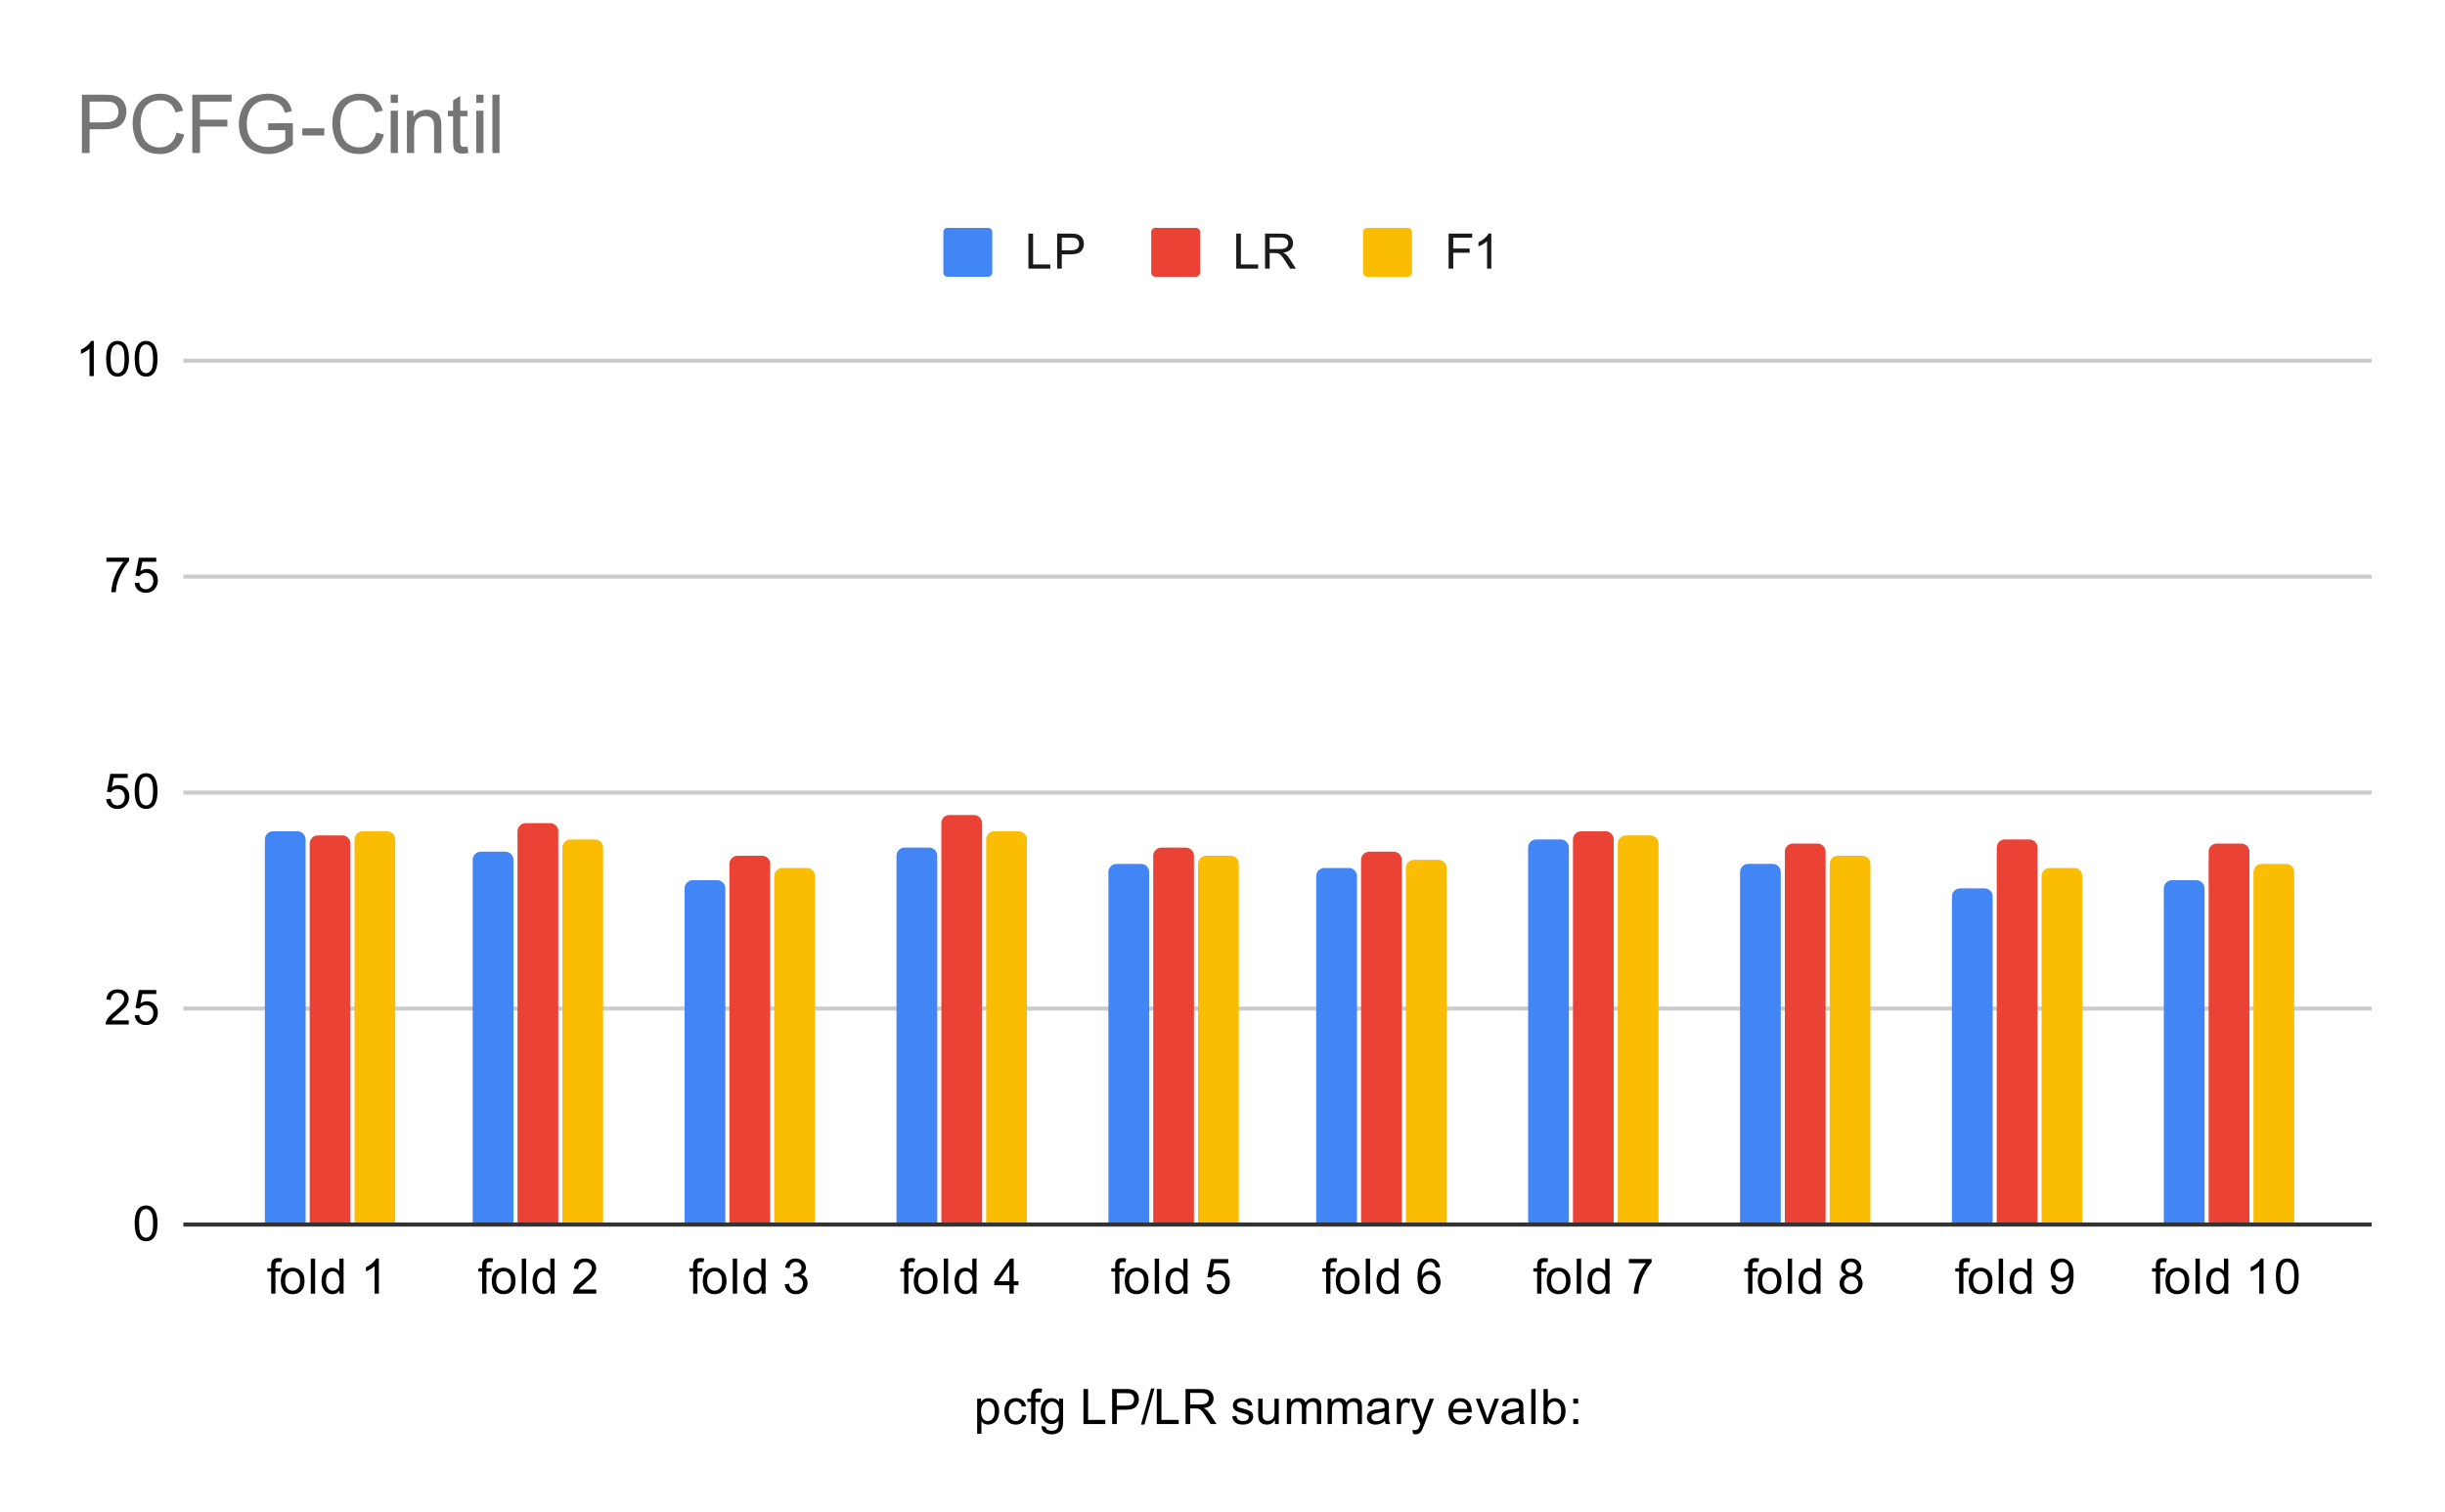 <svg version="1.1" viewBox="0.0 0.0 600.0 371.0" fill="none" stroke="none" stroke-linecap="square" stroke-miterlimit="10" width="600" height="371" xmlns:xlink="http://www.w3.org/1999/xlink" xmlns="http://www.w3.org/2000/svg"><path fill="#ffffff" d="M0 0L600.0 0L600.0 371.0L0 371.0L0 0Z" fill-rule="nonzero"/><path stroke="#333333" stroke-width="1.0" stroke-linecap="butt" d="M45.5 300.5L581.5 300.5" fill-rule="nonzero"/><path stroke="#cccccc" stroke-width="1.0" stroke-linecap="butt" d="M45.5 247.5L581.5 247.5" fill-rule="nonzero"/><path stroke="#cccccc" stroke-width="1.0" stroke-linecap="butt" d="M45.5 194.5L581.5 194.5" fill-rule="nonzero"/><path stroke="#cccccc" stroke-width="1.0" stroke-linecap="butt" d="M45.5 141.5L581.5 141.5" fill-rule="nonzero"/><path stroke="#cccccc" stroke-width="1.0" stroke-linecap="butt" d="M45.5 88.5L581.5 88.5" fill-rule="nonzero"/><clipPath id="id_0"><path d="M45.55 88.283L581.45 88.283L581.45 300.45L45.55 300.45L45.55 88.283Z" clip-rule="nonzero"/></clipPath><path stroke="#000000" stroke-width="0.0" stroke-linecap="butt" stroke-opacity="0.0" clip-path="url(#id_0)" d="M75.0 300.0L65.0 300.0L65.0 206.0C65.0 204.895 65.895 204.0 67.0 204.0L73.0 204.0C74.105 204.0 75.0 204.895 75.0 206.0Z" fill-rule="nonzero"/><path fill="#4285f4" clip-path="url(#id_0)" d="M75.0 300.0L65.0 300.0L65.0 206.0C65.0 204.895 65.895 204.0 67.0 204.0L73.0 204.0C74.105 204.0 75.0 204.895 75.0 206.0Z" fill-rule="nonzero"/><path stroke="#000000" stroke-width="0.0" stroke-linecap="butt" stroke-opacity="0.0" clip-path="url(#id_0)" d="M126.0 300.0L116.0 300.0L116.0 211.0C116.0 209.895 116.895 209.0 118.0 209.0L124.0 209.0C125.105 209.0 126.0 209.895 126.0 211.0Z" fill-rule="nonzero"/><path fill="#4285f4" clip-path="url(#id_0)" d="M126.0 300.0L116.0 300.0L116.0 211.0C116.0 209.895 116.895 209.0 118.0 209.0L124.0 209.0C125.105 209.0 126.0 209.895 126.0 211.0Z" fill-rule="nonzero"/><path stroke="#000000" stroke-width="0.0" stroke-linecap="butt" stroke-opacity="0.0" clip-path="url(#id_0)" d="M178.0 300.0L168.0 300.0L168.0 218.0C168.0 216.895 168.895 216.0 170.0 216.0L176.0 216.0C177.105 216.0 178.0 216.895 178.0 218.0Z" fill-rule="nonzero"/><path fill="#4285f4" clip-path="url(#id_0)" d="M178.0 300.0L168.0 300.0L168.0 218.0C168.0 216.895 168.895 216.0 170.0 216.0L176.0 216.0C177.105 216.0 178.0 216.895 178.0 218.0Z" fill-rule="nonzero"/><path stroke="#000000" stroke-width="0.0" stroke-linecap="butt" stroke-opacity="0.0" clip-path="url(#id_0)" d="M230.0 300.0L220.0 300.0L220.0 210.0C220.0 208.895 220.895 208.0 222.0 208.0L228.0 208.0C229.105 208.0 230.0 208.895 230.0 210.0Z" fill-rule="nonzero"/><path fill="#4285f4" clip-path="url(#id_0)" d="M230.0 300.0L220.0 300.0L220.0 210.0C220.0 208.895 220.895 208.0 222.0 208.0L228.0 208.0C229.105 208.0 230.0 208.895 230.0 210.0Z" fill-rule="nonzero"/><path stroke="#000000" stroke-width="0.0" stroke-linecap="butt" stroke-opacity="0.0" clip-path="url(#id_0)" d="M282.0 300.0L272.0 300.0L272.0 214.0C272.0 212.895 272.895 212.0 274.0 212.0L280.0 212.0C281.105 212.0 282.0 212.895 282.0 214.0Z" fill-rule="nonzero"/><path fill="#4285f4" clip-path="url(#id_0)" d="M282.0 300.0L272.0 300.0L272.0 214.0C272.0 212.895 272.895 212.0 274.0 212.0L280.0 212.0C281.105 212.0 282.0 212.895 282.0 214.0Z" fill-rule="nonzero"/><path stroke="#000000" stroke-width="0.0" stroke-linecap="butt" stroke-opacity="0.0" clip-path="url(#id_0)" d="M333.0 300.0L323.0 300.0L323.0 215.0C323.0 213.895 323.895 213.0 325.0 213.0L331.0 213.0C332.105 213.0 333.0 213.895 333.0 215.0Z" fill-rule="nonzero"/><path fill="#4285f4" clip-path="url(#id_0)" d="M333.0 300.0L323.0 300.0L323.0 215.0C323.0 213.895 323.895 213.0 325.0 213.0L331.0 213.0C332.105 213.0 333.0 213.895 333.0 215.0Z" fill-rule="nonzero"/><path stroke="#000000" stroke-width="0.0" stroke-linecap="butt" stroke-opacity="0.0" clip-path="url(#id_0)" d="M385.0 300.0L375.0 300.0L375.0 208.0C375.0 206.895 375.895 206.0 377.0 206.0L383.0 206.0C384.105 206.0 385.0 206.895 385.0 208.0Z" fill-rule="nonzero"/><path fill="#4285f4" clip-path="url(#id_0)" d="M385.0 300.0L375.0 300.0L375.0 208.0C375.0 206.895 375.895 206.0 377.0 206.0L383.0 206.0C384.105 206.0 385.0 206.895 385.0 208.0Z" fill-rule="nonzero"/><path stroke="#000000" stroke-width="0.0" stroke-linecap="butt" stroke-opacity="0.0" clip-path="url(#id_0)" d="M437.0 300.0L427.0 300.0L427.0 214.0C427.0 212.895 427.895 212.0 429.0 212.0L435.0 212.0C436.105 212.0 437.0 212.895 437.0 214.0Z" fill-rule="nonzero"/><path fill="#4285f4" clip-path="url(#id_0)" d="M437.0 300.0L427.0 300.0L427.0 214.0C427.0 212.895 427.895 212.0 429.0 212.0L435.0 212.0C436.105 212.0 437.0 212.895 437.0 214.0Z" fill-rule="nonzero"/><path stroke="#000000" stroke-width="0.0" stroke-linecap="butt" stroke-opacity="0.0" clip-path="url(#id_0)" d="M489.0 300.0L479.0 300.0L479.0 220.0C479.0 218.895 479.895 218.0 481.0 218.0L487.0 218.0C488.105 218.0 489.0 218.895 489.0 220.0Z" fill-rule="nonzero"/><path fill="#4285f4" clip-path="url(#id_0)" d="M489.0 300.0L479.0 300.0L479.0 220.0C479.0 218.895 479.895 218.0 481.0 218.0L487.0 218.0C488.105 218.0 489.0 218.895 489.0 220.0Z" fill-rule="nonzero"/><path stroke="#000000" stroke-width="0.0" stroke-linecap="butt" stroke-opacity="0.0" clip-path="url(#id_0)" d="M541.0 300.0L531.0 300.0L531.0 218.0C531.0 216.895 531.895 216.0 533.0 216.0L539.0 216.0C540.105 216.0 541.0 216.895 541.0 218.0Z" fill-rule="nonzero"/><path fill="#4285f4" clip-path="url(#id_0)" d="M541.0 300.0L531.0 300.0L531.0 218.0C531.0 216.895 531.895 216.0 533.0 216.0L539.0 216.0C540.105 216.0 541.0 216.895 541.0 218.0Z" fill-rule="nonzero"/><path stroke="#000000" stroke-width="0.0" stroke-linecap="butt" stroke-opacity="0.0" clip-path="url(#id_0)" d="M86.0 300.0L76.0 300.0L76.0 207.0C76.0 205.895 76.895 205.0 78.0 205.0L84.0 205.0C85.105 205.0 86.0 205.895 86.0 207.0Z" fill-rule="nonzero"/><path fill="#ea4335" clip-path="url(#id_0)" d="M86.0 300.0L76.0 300.0L76.0 207.0C76.0 205.895 76.895 205.0 78.0 205.0L84.0 205.0C85.105 205.0 86.0 205.895 86.0 207.0Z" fill-rule="nonzero"/><path stroke="#000000" stroke-width="0.0" stroke-linecap="butt" stroke-opacity="0.0" clip-path="url(#id_0)" d="M137.0 300.0L127.0 300.0L127.0 204.0C127.0 202.895 127.895 202.0 129.0 202.0L135.0 202.0C136.105 202.0 137.0 202.895 137.0 204.0Z" fill-rule="nonzero"/><path fill="#ea4335" clip-path="url(#id_0)" d="M137.0 300.0L127.0 300.0L127.0 204.0C127.0 202.895 127.895 202.0 129.0 202.0L135.0 202.0C136.105 202.0 137.0 202.895 137.0 204.0Z" fill-rule="nonzero"/><path stroke="#000000" stroke-width="0.0" stroke-linecap="butt" stroke-opacity="0.0" clip-path="url(#id_0)" d="M189.0 300.0L179.0 300.0L179.0 212.0C179.0 210.895 179.895 210.0 181.0 210.0L187.0 210.0C188.105 210.0 189.0 210.895 189.0 212.0Z" fill-rule="nonzero"/><path fill="#ea4335" clip-path="url(#id_0)" d="M189.0 300.0L179.0 300.0L179.0 212.0C179.0 210.895 179.895 210.0 181.0 210.0L187.0 210.0C188.105 210.0 189.0 210.895 189.0 212.0Z" fill-rule="nonzero"/><path stroke="#000000" stroke-width="0.0" stroke-linecap="butt" stroke-opacity="0.0" clip-path="url(#id_0)" d="M241.0 300.0L231.0 300.0L231.0 202.0C231.0 200.895 231.895 200.0 233.0 200.0L239.0 200.0C240.105 200.0 241.0 200.895 241.0 202.0Z" fill-rule="nonzero"/><path fill="#ea4335" clip-path="url(#id_0)" d="M241.0 300.0L231.0 300.0L231.0 202.0C231.0 200.895 231.895 200.0 233.0 200.0L239.0 200.0C240.105 200.0 241.0 200.895 241.0 202.0Z" fill-rule="nonzero"/><path stroke="#000000" stroke-width="0.0" stroke-linecap="butt" stroke-opacity="0.0" clip-path="url(#id_0)" d="M293.0 300.0L283.0 300.0L283.0 210.0C283.0 208.895 283.895 208.0 285.0 208.0L291.0 208.0C292.105 208.0 293.0 208.895 293.0 210.0Z" fill-rule="nonzero"/><path fill="#ea4335" clip-path="url(#id_0)" d="M293.0 300.0L283.0 300.0L283.0 210.0C283.0 208.895 283.895 208.0 285.0 208.0L291.0 208.0C292.105 208.0 293.0 208.895 293.0 210.0Z" fill-rule="nonzero"/><path stroke="#000000" stroke-width="0.0" stroke-linecap="butt" stroke-opacity="0.0" clip-path="url(#id_0)" d="M344.0 300.0L334.0 300.0L334.0 211.0C334.0 209.895 334.895 209.0 336.0 209.0L342.0 209.0C343.105 209.0 344.0 209.895 344.0 211.0Z" fill-rule="nonzero"/><path fill="#ea4335" clip-path="url(#id_0)" d="M344.0 300.0L334.0 300.0L334.0 211.0C334.0 209.895 334.895 209.0 336.0 209.0L342.0 209.0C343.105 209.0 344.0 209.895 344.0 211.0Z" fill-rule="nonzero"/><path stroke="#000000" stroke-width="0.0" stroke-linecap="butt" stroke-opacity="0.0" clip-path="url(#id_0)" d="M396.0 300.0L386.0 300.0L386.0 206.0C386.0 204.895 386.895 204.0 388.0 204.0L394.0 204.0C395.105 204.0 396.0 204.895 396.0 206.0Z" fill-rule="nonzero"/><path fill="#ea4335" clip-path="url(#id_0)" d="M396.0 300.0L386.0 300.0L386.0 206.0C386.0 204.895 386.895 204.0 388.0 204.0L394.0 204.0C395.105 204.0 396.0 204.895 396.0 206.0Z" fill-rule="nonzero"/><path stroke="#000000" stroke-width="0.0" stroke-linecap="butt" stroke-opacity="0.0" clip-path="url(#id_0)" d="M448.0 300.0L438.0 300.0L438.0 209.0C438.0 207.895 438.895 207.0 440.0 207.0L446.0 207.0C447.105 207.0 448.0 207.895 448.0 209.0Z" fill-rule="nonzero"/><path fill="#ea4335" clip-path="url(#id_0)" d="M448.0 300.0L438.0 300.0L438.0 209.0C438.0 207.895 438.895 207.0 440.0 207.0L446.0 207.0C447.105 207.0 448.0 207.895 448.0 209.0Z" fill-rule="nonzero"/><path stroke="#000000" stroke-width="0.0" stroke-linecap="butt" stroke-opacity="0.0" clip-path="url(#id_0)" d="M500.0 300.0L490.0 300.0L490.0 208.0C490.0 206.895 490.895 206.0 492.0 206.0L498.0 206.0C499.105 206.0 500.0 206.895 500.0 208.0Z" fill-rule="nonzero"/><path fill="#ea4335" clip-path="url(#id_0)" d="M500.0 300.0L490.0 300.0L490.0 208.0C490.0 206.895 490.895 206.0 492.0 206.0L498.0 206.0C499.105 206.0 500.0 206.895 500.0 208.0Z" fill-rule="nonzero"/><path stroke="#000000" stroke-width="0.0" stroke-linecap="butt" stroke-opacity="0.0" clip-path="url(#id_0)" d="M552.0 300.0L542.0 300.0L542.0 209.0C542.0 207.895 542.895 207.0 544.0 207.0L550.0 207.0C551.105 207.0 552.0 207.895 552.0 209.0Z" fill-rule="nonzero"/><path fill="#ea4335" clip-path="url(#id_0)" d="M552.0 300.0L542.0 300.0L542.0 209.0C542.0 207.895 542.895 207.0 544.0 207.0L550.0 207.0C551.105 207.0 552.0 207.895 552.0 209.0Z" fill-rule="nonzero"/><path stroke="#000000" stroke-width="0.0" stroke-linecap="butt" stroke-opacity="0.0" clip-path="url(#id_0)" d="M97.0 300.0L87.0 300.0L87.0 206.0C87.0 204.895 87.895 204.0 89.0 204.0L95.0 204.0C96.105 204.0 97.0 204.895 97.0 206.0Z" fill-rule="nonzero"/><path fill="#fbbc04" clip-path="url(#id_0)" d="M97.0 300.0L87.0 300.0L87.0 206.0C87.0 204.895 87.895 204.0 89.0 204.0L95.0 204.0C96.105 204.0 97.0 204.895 97.0 206.0Z" fill-rule="nonzero"/><path stroke="#000000" stroke-width="0.0" stroke-linecap="butt" stroke-opacity="0.0" clip-path="url(#id_0)" d="M148.0 300.0L138.0 300.0L138.0 208.0C138.0 206.895 138.895 206.0 140.0 206.0L146.0 206.0C147.105 206.0 148.0 206.895 148.0 208.0Z" fill-rule="nonzero"/><path fill="#fbbc04" clip-path="url(#id_0)" d="M148.0 300.0L138.0 300.0L138.0 208.0C138.0 206.895 138.895 206.0 140.0 206.0L146.0 206.0C147.105 206.0 148.0 206.895 148.0 208.0Z" fill-rule="nonzero"/><path stroke="#000000" stroke-width="0.0" stroke-linecap="butt" stroke-opacity="0.0" clip-path="url(#id_0)" d="M200.0 300.0L190.0 300.0L190.0 215.0C190.0 213.895 190.895 213.0 192.0 213.0L198.0 213.0C199.105 213.0 200.0 213.895 200.0 215.0Z" fill-rule="nonzero"/><path fill="#fbbc04" clip-path="url(#id_0)" d="M200.0 300.0L190.0 300.0L190.0 215.0C190.0 213.895 190.895 213.0 192.0 213.0L198.0 213.0C199.105 213.0 200.0 213.895 200.0 215.0Z" fill-rule="nonzero"/><path stroke="#000000" stroke-width="0.0" stroke-linecap="butt" stroke-opacity="0.0" clip-path="url(#id_0)" d="M252.0 300.0L242.0 300.0L242.0 206.0C242.0 204.895 242.895 204.0 244.0 204.0L250.0 204.0C251.105 204.0 252.0 204.895 252.0 206.0Z" fill-rule="nonzero"/><path fill="#fbbc04" clip-path="url(#id_0)" d="M252.0 300.0L242.0 300.0L242.0 206.0C242.0 204.895 242.895 204.0 244.0 204.0L250.0 204.0C251.105 204.0 252.0 204.895 252.0 206.0Z" fill-rule="nonzero"/><path stroke="#000000" stroke-width="0.0" stroke-linecap="butt" stroke-opacity="0.0" clip-path="url(#id_0)" d="M304.0 300.0L294.0 300.0L294.0 212.0C294.0 210.895 294.895 210.0 296.0 210.0L302.0 210.0C303.105 210.0 304.0 210.895 304.0 212.0Z" fill-rule="nonzero"/><path fill="#fbbc04" clip-path="url(#id_0)" d="M304.0 300.0L294.0 300.0L294.0 212.0C294.0 210.895 294.895 210.0 296.0 210.0L302.0 210.0C303.105 210.0 304.0 210.895 304.0 212.0Z" fill-rule="nonzero"/><path stroke="#000000" stroke-width="0.0" stroke-linecap="butt" stroke-opacity="0.0" clip-path="url(#id_0)" d="M355.0 300.0L345.0 300.0L345.0 213.0C345.0 211.895 345.895 211.0 347.0 211.0L353.0 211.0C354.105 211.0 355.0 211.895 355.0 213.0Z" fill-rule="nonzero"/><path fill="#fbbc04" clip-path="url(#id_0)" d="M355.0 300.0L345.0 300.0L345.0 213.0C345.0 211.895 345.895 211.0 347.0 211.0L353.0 211.0C354.105 211.0 355.0 211.895 355.0 213.0Z" fill-rule="nonzero"/><path stroke="#000000" stroke-width="0.0" stroke-linecap="butt" stroke-opacity="0.0" clip-path="url(#id_0)" d="M407.0 300.0L397.0 300.0L397.0 207.0C397.0 205.895 397.895 205.0 399.0 205.0L405.0 205.0C406.105 205.0 407.0 205.895 407.0 207.0Z" fill-rule="nonzero"/><path fill="#fbbc04" clip-path="url(#id_0)" d="M407.0 300.0L397.0 300.0L397.0 207.0C397.0 205.895 397.895 205.0 399.0 205.0L405.0 205.0C406.105 205.0 407.0 205.895 407.0 207.0Z" fill-rule="nonzero"/><path stroke="#000000" stroke-width="0.0" stroke-linecap="butt" stroke-opacity="0.0" clip-path="url(#id_0)" d="M459.0 300.0L449.0 300.0L449.0 212.0C449.0 210.895 449.895 210.0 451.0 210.0L457.0 210.0C458.105 210.0 459.0 210.895 459.0 212.0Z" fill-rule="nonzero"/><path fill="#fbbc04" clip-path="url(#id_0)" d="M459.0 300.0L449.0 300.0L449.0 212.0C449.0 210.895 449.895 210.0 451.0 210.0L457.0 210.0C458.105 210.0 459.0 210.895 459.0 212.0Z" fill-rule="nonzero"/><path stroke="#000000" stroke-width="0.0" stroke-linecap="butt" stroke-opacity="0.0" clip-path="url(#id_0)" d="M511.0 300.0L501.0 300.0L501.0 215.0C501.0 213.895 501.895 213.0 503.0 213.0L509.0 213.0C510.105 213.0 511.0 213.895 511.0 215.0Z" fill-rule="nonzero"/><path fill="#fbbc04" clip-path="url(#id_0)" d="M511.0 300.0L501.0 300.0L501.0 215.0C501.0 213.895 501.895 213.0 503.0 213.0L509.0 213.0C510.105 213.0 511.0 213.895 511.0 215.0Z" fill-rule="nonzero"/><path stroke="#000000" stroke-width="0.0" stroke-linecap="butt" stroke-opacity="0.0" clip-path="url(#id_0)" d="M563.0 300.0L553.0 300.0L553.0 214.0C553.0 212.895 553.895 212.0 555.0 212.0L561.0 212.0C562.105 212.0 563.0 212.895 563.0 214.0Z" fill-rule="nonzero"/><path fill="#fbbc04" clip-path="url(#id_0)" d="M563.0 300.0L553.0 300.0L553.0 214.0C553.0 212.895 553.895 212.0 555.0 212.0L561.0 212.0C562.105 212.0 563.0 212.895 563.0 214.0Z" fill-rule="nonzero"/><path fill="#000000" d="M239.797 351.841L239.797 343.231L240.75 343.231L240.75 344.028Q241.094 343.559 241.516 343.325Q241.953 343.091 242.562 343.091Q243.359 343.091 243.969 343.497Q244.578 343.903 244.875 344.653Q245.188 345.403 245.188 346.294Q245.188 347.247 244.844 348.012Q244.516 348.778 243.859 349.184Q243.203 349.591 242.484 349.591Q241.953 349.591 241.531 349.372Q241.109 349.137 240.844 348.809L240.844 351.841L239.797 351.841ZM240.75 346.372Q240.75 347.575 241.234 348.153Q241.719 348.716 242.406 348.716Q243.109 348.716 243.609 348.122Q244.109 347.528 244.109 346.278Q244.109 345.091 243.625 344.512Q243.141 343.919 242.453 343.919Q241.781 343.919 241.266 344.544Q240.75 345.169 240.75 346.372ZM250.859 347.169L251.891 347.309Q251.719 348.372 251.016 348.981Q250.312 349.591 249.297 349.591Q248.016 349.591 247.234 348.762Q246.469 347.919 246.469 346.356Q246.469 345.356 246.797 344.606Q247.141 343.841 247.812 343.466Q248.5 343.091 249.312 343.091Q250.312 343.091 250.953 343.606Q251.609 344.106 251.797 345.059L250.766 345.216Q250.625 344.591 250.25 344.278Q249.875 343.95 249.344 343.95Q248.547 343.95 248.047 344.528Q247.547 345.091 247.547 346.325Q247.547 347.591 248.031 348.153Q248.516 348.716 249.281 348.716Q249.906 348.716 250.312 348.341Q250.734 347.966 250.859 347.169ZM253.047 349.45L253.047 344.044L252.109 344.044L252.109 343.231L253.047 343.231L253.047 342.559Q253.047 341.934 253.156 341.637Q253.312 341.216 253.688 340.966Q254.078 340.716 254.766 340.716Q255.219 340.716 255.75 340.825L255.594 341.731Q255.266 341.684 254.969 341.684Q254.484 341.684 254.281 341.887Q254.094 342.091 254.094 342.653L254.094 343.231L255.312 343.231L255.312 344.044L254.094 344.044L254.094 349.45L253.047 349.45ZM255.594 349.966L256.625 350.122Q256.688 350.591 256.984 350.809Q257.375 351.106 258.047 351.106Q258.781 351.106 259.172 350.809Q259.578 350.512 259.719 349.997Q259.812 349.669 259.797 348.637Q259.109 349.45 258.078 349.45Q256.797 349.45 256.094 348.528Q255.391 347.591 255.391 346.309Q255.391 345.419 255.703 344.669Q256.031 343.903 256.641 343.497Q257.25 343.091 258.078 343.091Q259.188 343.091 259.906 343.981L259.906 343.231L260.875 343.231L260.875 348.606Q260.875 350.059 260.578 350.669Q260.281 351.278 259.641 351.622Q259.0 351.981 258.062 351.981Q256.953 351.981 256.266 351.481Q255.578 350.981 255.594 349.966ZM256.469 346.231Q256.469 347.45 256.953 348.012Q257.438 348.575 258.172 348.575Q258.906 348.575 259.391 348.012Q259.891 347.45 259.891 346.262Q259.891 345.122 259.375 344.544Q258.875 343.966 258.156 343.966Q257.453 343.966 256.953 344.544Q256.469 345.106 256.469 346.231ZM265.875 349.45L265.875 340.856L267.016 340.856L267.016 348.434L271.25 348.434L271.25 349.45L265.875 349.45ZM272.922 349.45L272.922 340.856L276.172 340.856Q277.016 340.856 277.469 340.934Q278.109 341.044 278.531 341.341Q278.969 341.637 279.219 342.169Q279.484 342.7 279.484 343.341Q279.484 344.434 278.781 345.2Q278.094 345.95 276.266 345.95L274.062 345.95L274.062 349.45L272.922 349.45ZM274.062 344.95L276.281 344.95Q277.391 344.95 277.844 344.544Q278.312 344.122 278.312 343.372Q278.312 342.841 278.031 342.466Q277.766 342.075 277.328 341.95Q277.031 341.872 276.266 341.872L274.062 341.872L274.062 344.95ZM280.0 349.591L282.484 340.716L283.328 340.716L280.844 349.591L280.0 349.591ZM283.875 349.45L283.875 340.856L285.016 340.856L285.016 348.434L289.25 348.434L289.25 349.45L283.875 349.45ZM290.938 349.45L290.938 340.856L294.75 340.856Q295.906 340.856 296.5 341.091Q297.094 341.325 297.453 341.919Q297.812 342.497 297.812 343.2Q297.812 344.122 297.219 344.747Q296.625 345.372 295.391 345.544Q295.844 345.762 296.078 345.966Q296.578 346.419 297.016 347.106L298.516 349.45L297.078 349.45L295.953 347.669Q295.453 346.887 295.125 346.481Q294.812 346.075 294.547 345.919Q294.297 345.747 294.031 345.669Q293.844 345.637 293.406 345.637L292.078 345.637L292.078 349.45L290.938 349.45ZM292.078 344.653L294.531 344.653Q295.297 344.653 295.734 344.497Q296.188 344.325 296.406 343.981Q296.641 343.622 296.641 343.2Q296.641 342.591 296.188 342.2Q295.75 341.809 294.797 341.809L292.078 341.809L292.078 344.653ZM302.375 347.591L303.406 347.434Q303.5 348.059 303.891 348.387Q304.297 348.716 305.031 348.716Q305.75 348.716 306.094 348.434Q306.453 348.137 306.453 347.731Q306.453 347.372 306.141 347.169Q305.922 347.028 305.062 346.809Q303.906 346.512 303.453 346.309Q303.016 346.091 302.781 345.716Q302.547 345.341 302.547 344.872Q302.547 344.466 302.734 344.106Q302.922 343.747 303.25 343.512Q303.5 343.341 303.922 343.216Q304.344 343.091 304.844 343.091Q305.562 343.091 306.109 343.309Q306.672 343.512 306.938 343.872Q307.203 344.231 307.297 344.825L306.266 344.966Q306.203 344.497 305.859 344.231Q305.531 343.95 304.906 343.95Q304.188 343.95 303.875 344.2Q303.562 344.434 303.562 344.762Q303.562 344.966 303.688 345.122Q303.828 345.294 304.094 345.403Q304.25 345.466 305.031 345.669Q306.156 345.981 306.594 346.169Q307.031 346.356 307.281 346.716Q307.531 347.075 307.531 347.622Q307.531 348.153 307.219 348.622Q306.922 349.075 306.344 349.341Q305.766 349.591 305.031 349.591Q303.812 349.591 303.172 349.091Q302.547 348.575 302.375 347.591ZM312.875 349.45L312.875 348.528Q312.141 349.591 310.891 349.591Q310.344 349.591 309.859 349.387Q309.391 349.169 309.156 348.856Q308.922 348.528 308.828 348.059Q308.766 347.762 308.766 347.075L308.766 343.231L309.828 343.231L309.828 346.684Q309.828 347.497 309.891 347.794Q309.984 348.2 310.297 348.45Q310.625 348.684 311.109 348.684Q311.578 348.684 311.984 348.45Q312.406 348.2 312.578 347.778Q312.766 347.356 312.766 346.559L312.766 343.231L313.812 343.231L313.812 349.45L312.875 349.45ZM315.797 349.45L315.797 343.231L316.734 343.231L316.734 344.106Q317.031 343.637 317.516 343.372Q318.0 343.091 318.625 343.091Q319.312 343.091 319.75 343.372Q320.203 343.653 320.375 344.169Q321.125 343.091 322.297 343.091Q323.234 343.091 323.719 343.606Q324.219 344.106 324.219 345.184L324.219 349.45L323.172 349.45L323.172 345.528Q323.172 344.903 323.062 344.622Q322.969 344.341 322.703 344.169Q322.438 343.997 322.062 343.997Q321.406 343.997 320.969 344.434Q320.547 344.872 320.547 345.841L320.547 349.45L319.484 349.45L319.484 345.403Q319.484 344.7 319.219 344.356Q318.969 343.997 318.391 343.997Q317.938 343.997 317.562 344.231Q317.188 344.466 317.016 344.919Q316.844 345.372 316.844 346.216L316.844 349.45L315.797 349.45ZM325.797 349.45L325.797 343.231L326.734 343.231L326.734 344.106Q327.031 343.637 327.516 343.372Q328.0 343.091 328.625 343.091Q329.312 343.091 329.75 343.372Q330.203 343.653 330.375 344.169Q331.125 343.091 332.297 343.091Q333.234 343.091 333.719 343.606Q334.219 344.106 334.219 345.184L334.219 349.45L333.172 349.45L333.172 345.528Q333.172 344.903 333.062 344.622Q332.969 344.341 332.703 344.169Q332.438 343.997 332.062 343.997Q331.406 343.997 330.969 344.434Q330.547 344.872 330.547 345.841L330.547 349.45L329.484 349.45L329.484 345.403Q329.484 344.7 329.219 344.356Q328.969 343.997 328.391 343.997Q327.938 343.997 327.562 344.231Q327.188 344.466 327.016 344.919Q326.844 345.372 326.844 346.216L326.844 349.45L325.797 349.45ZM339.859 348.684Q339.266 349.184 338.719 349.387Q338.188 349.591 337.562 349.591Q336.531 349.591 335.984 349.091Q335.438 348.591 335.438 347.809Q335.438 347.356 335.641 346.981Q335.844 346.591 336.188 346.372Q336.531 346.137 336.953 346.028Q337.25 345.934 337.891 345.856Q339.156 345.716 339.766 345.497Q339.766 345.278 339.766 345.231Q339.766 344.575 339.469 344.309Q339.062 343.966 338.266 343.966Q337.531 343.966 337.172 344.231Q336.812 344.481 336.641 345.137L335.609 344.997Q335.75 344.341 336.078 343.934Q336.406 343.528 337.016 343.309Q337.625 343.091 338.422 343.091Q339.219 343.091 339.719 343.278Q340.219 343.466 340.453 343.747Q340.688 344.028 340.781 344.466Q340.828 344.731 340.828 345.434L340.828 346.841Q340.828 348.309 340.891 348.7Q340.969 349.091 341.172 349.45L340.062 349.45Q339.906 349.122 339.859 348.684ZM339.766 346.325Q339.188 346.559 338.047 346.731Q337.391 346.825 337.125 346.95Q336.859 347.059 336.703 347.278Q336.562 347.497 336.562 347.778Q336.562 348.2 336.875 348.481Q337.203 348.762 337.812 348.762Q338.422 348.762 338.891 348.497Q339.375 348.231 339.594 347.762Q339.766 347.403 339.766 346.716L339.766 346.325ZM342.781 349.45L342.781 343.231L343.734 343.231L343.734 344.169Q344.094 343.512 344.391 343.309Q344.703 343.091 345.078 343.091Q345.609 343.091 346.156 343.419L345.797 344.403Q345.406 344.169 345.031 344.169Q344.672 344.169 344.391 344.387Q344.125 344.591 344.016 344.966Q343.828 345.528 343.828 346.184L343.828 349.45L342.781 349.45ZM346.75 351.841L346.625 350.856Q346.969 350.95 347.234 350.95Q347.578 350.95 347.781 350.825Q348.0 350.716 348.141 350.512Q348.234 350.341 348.469 349.716Q348.484 349.637 348.562 349.466L346.188 343.231L347.328 343.231L348.625 346.825Q348.875 347.512 349.078 348.278Q349.266 347.544 349.516 346.856L350.844 343.231L351.891 343.231L349.531 349.559Q349.141 350.575 348.938 350.966Q348.656 351.497 348.281 351.731Q347.922 351.981 347.422 351.981Q347.125 351.981 346.75 351.841ZM360.047 347.45L361.141 347.575Q360.891 348.528 360.188 349.059Q359.484 349.591 358.406 349.591Q357.047 349.591 356.234 348.747Q355.438 347.903 355.438 346.387Q355.438 344.825 356.25 343.966Q357.062 343.091 358.344 343.091Q359.594 343.091 360.375 343.934Q361.172 344.778 361.172 346.325Q361.172 346.419 361.172 346.606L356.531 346.606Q356.594 347.637 357.109 348.184Q357.625 348.716 358.406 348.716Q358.984 348.716 359.391 348.419Q359.812 348.106 360.047 347.45ZM356.594 345.747L360.062 345.747Q360.0 344.95 359.672 344.559Q359.156 343.95 358.359 343.95Q357.625 343.95 357.125 344.434Q356.641 344.919 356.594 345.747ZM364.516 349.45L362.156 343.231L363.266 343.231L364.609 346.95Q364.812 347.559 365.0 348.2Q365.141 347.716 365.391 347.028L366.781 343.231L367.859 343.231L365.5 349.45L364.516 349.45ZM372.859 348.684Q372.266 349.184 371.719 349.387Q371.188 349.591 370.562 349.591Q369.531 349.591 368.984 349.091Q368.438 348.591 368.438 347.809Q368.438 347.356 368.641 346.981Q368.844 346.591 369.188 346.372Q369.531 346.137 369.953 346.028Q370.25 345.934 370.891 345.856Q372.156 345.716 372.766 345.497Q372.766 345.278 372.766 345.231Q372.766 344.575 372.469 344.309Q372.062 343.966 371.266 343.966Q370.531 343.966 370.172 344.231Q369.812 344.481 369.641 345.137L368.609 344.997Q368.75 344.341 369.078 343.934Q369.406 343.528 370.016 343.309Q370.625 343.091 371.422 343.091Q372.219 343.091 372.719 343.278Q373.219 343.466 373.453 343.747Q373.688 344.028 373.781 344.466Q373.828 344.731 373.828 345.434L373.828 346.841Q373.828 348.309 373.891 348.7Q373.969 349.091 374.172 349.45L373.062 349.45Q372.906 349.122 372.859 348.684ZM372.766 346.325Q372.188 346.559 371.047 346.731Q370.391 346.825 370.125 346.95Q369.859 347.059 369.703 347.278Q369.562 347.497 369.562 347.778Q369.562 348.2 369.875 348.481Q370.203 348.762 370.812 348.762Q371.422 348.762 371.891 348.497Q372.375 348.231 372.594 347.762Q372.766 347.403 372.766 346.716L372.766 346.325ZM375.766 349.45L375.766 340.856L376.828 340.856L376.828 349.45L375.766 349.45ZM379.766 349.45L378.781 349.45L378.781 340.856L379.844 340.856L379.844 343.919Q380.516 343.091 381.547 343.091Q382.125 343.091 382.625 343.325Q383.141 343.544 383.469 343.966Q383.812 344.387 384.0 344.981Q384.188 345.575 384.188 346.247Q384.188 347.841 383.391 348.716Q382.594 349.591 381.5 349.591Q380.391 349.591 379.766 348.669L379.766 349.45ZM379.75 346.294Q379.75 347.403 380.062 347.903Q380.562 348.716 381.406 348.716Q382.094 348.716 382.594 348.122Q383.109 347.528 383.109 346.325Q383.109 345.106 382.625 344.528Q382.141 343.95 381.453 343.95Q380.766 343.95 380.25 344.559Q379.75 345.153 379.75 346.294ZM386.078 344.434L386.078 343.231L387.281 343.231L387.281 344.434L386.078 344.434ZM386.078 349.45L386.078 348.247L387.281 348.247L387.281 349.45L386.078 349.45Z" fill-rule="nonzero"/><path fill="#000000" d="M33.05 300.216Q33.05 298.684 33.362 297.762Q33.675 296.825 34.284 296.325Q34.909 295.825 35.847 295.825Q36.534 295.825 37.05 296.106Q37.581 296.387 37.925 296.919Q38.269 297.434 38.456 298.184Q38.644 298.934 38.644 300.216Q38.644 301.731 38.331 302.653Q38.034 303.575 37.409 304.091Q36.8 304.591 35.847 304.591Q34.612 304.591 33.894 303.7Q33.05 302.637 33.05 300.216ZM34.128 300.216Q34.128 302.325 34.628 303.028Q35.128 303.731 35.847 303.731Q36.581 303.731 37.066 303.028Q37.566 302.325 37.566 300.216Q37.566 298.091 37.066 297.403Q36.581 296.7 35.831 296.7Q35.112 296.7 34.675 297.309Q34.128 298.091 34.128 300.216Z" fill-rule="nonzero"/><path fill="#000000" d="M31.597 250.393L31.597 251.408L25.909 251.408Q25.909 251.033 26.034 250.674Q26.253 250.096 26.722 249.533Q27.206 248.971 28.113 248.236Q29.519 247.08 30.003 246.408Q30.503 245.736 30.503 245.143Q30.503 244.518 30.05 244.096Q29.597 243.658 28.878 243.658Q28.113 243.658 27.659 244.111Q27.206 244.565 27.191 245.377L26.113 245.268Q26.222 244.049 26.941 243.424Q27.675 242.783 28.909 242.783Q30.144 242.783 30.863 243.471Q31.581 244.158 31.581 245.174Q31.581 245.69 31.363 246.19Q31.159 246.674 30.659 247.236Q30.175 247.783 29.05 248.736Q28.097 249.533 27.816 249.83Q27.55 250.111 27.378 250.393L31.597 250.393ZM33.05 249.158L34.159 249.065Q34.284 249.877 34.722 250.283Q35.175 250.69 35.816 250.69Q36.566 250.69 37.097 250.111Q37.628 249.533 37.628 248.596Q37.628 247.69 37.112 247.174Q36.612 246.643 35.784 246.643Q35.284 246.643 34.862 246.877Q34.456 247.111 34.222 247.471L33.237 247.346L34.066 242.94L38.347 242.94L38.347 243.94L34.909 243.94L34.456 246.252Q35.222 245.705 36.066 245.705Q37.191 245.705 37.956 246.486Q38.737 247.268 38.737 248.502Q38.737 249.658 38.066 250.518Q37.237 251.549 35.816 251.549Q34.644 251.549 33.894 250.893Q33.159 250.236 33.05 249.158Z" fill-rule="nonzero"/><path fill="#000000" d="M26.05 196.117L27.159 196.023Q27.284 196.835 27.722 197.242Q28.175 197.648 28.816 197.648Q29.566 197.648 30.097 197.07Q30.628 196.492 30.628 195.554Q30.628 194.648 30.113 194.132Q29.613 193.601 28.784 193.601Q28.284 193.601 27.863 193.835Q27.456 194.07 27.222 194.429L26.238 194.304L27.066 189.898L31.347 189.898L31.347 190.898L27.909 190.898L27.456 193.21Q28.222 192.664 29.066 192.664Q30.191 192.664 30.956 193.445Q31.738 194.226 31.738 195.46Q31.738 196.617 31.066 197.476Q30.238 198.507 28.816 198.507Q27.644 198.507 26.894 197.851Q26.159 197.195 26.05 196.117ZM33.05 194.132Q33.05 192.601 33.362 191.679Q33.675 190.742 34.284 190.242Q34.909 189.742 35.847 189.742Q36.534 189.742 37.05 190.023Q37.581 190.304 37.925 190.835Q38.269 191.351 38.456 192.101Q38.644 192.851 38.644 194.132Q38.644 195.648 38.331 196.57Q38.034 197.492 37.409 198.007Q36.8 198.507 35.847 198.507Q34.612 198.507 33.894 197.617Q33.05 196.554 33.05 194.132ZM34.128 194.132Q34.128 196.242 34.628 196.945Q35.128 197.648 35.847 197.648Q36.581 197.648 37.066 196.945Q37.566 196.242 37.566 194.132Q37.566 192.007 37.066 191.32Q36.581 190.617 35.831 190.617Q35.112 190.617 34.675 191.226Q34.128 192.007 34.128 194.132Z" fill-rule="nonzero"/><path fill="#000000" d="M26.113 137.856L26.113 136.841L31.675 136.841L31.675 137.669Q30.863 138.544 30.05 139.997Q29.253 141.434 28.816 142.966Q28.488 144.044 28.409 145.325L27.316 145.325Q27.331 144.309 27.706 142.872Q28.097 141.434 28.8 140.106Q29.519 138.778 30.331 137.856L26.113 137.856ZM33.05 143.075L34.159 142.981Q34.284 143.794 34.722 144.2Q35.175 144.606 35.816 144.606Q36.566 144.606 37.097 144.028Q37.628 143.45 37.628 142.512Q37.628 141.606 37.112 141.091Q36.612 140.559 35.784 140.559Q35.284 140.559 34.862 140.794Q34.456 141.028 34.222 141.387L33.237 141.262L34.066 136.856L38.347 136.856L38.347 137.856L34.909 137.856L34.456 140.169Q35.222 139.622 36.066 139.622Q37.191 139.622 37.956 140.403Q38.737 141.184 38.737 142.419Q38.737 143.575 38.066 144.434Q37.237 145.466 35.816 145.466Q34.644 145.466 33.894 144.809Q33.159 144.153 33.05 143.075Z" fill-rule="nonzero"/><path fill="#000000" d="M23.019 92.283L21.972 92.283L21.972 85.565Q21.581 85.924 20.956 86.299Q20.347 86.658 19.863 86.83L19.863 85.815Q20.738 85.393 21.394 84.815Q22.066 84.221 22.347 83.658L23.019 83.658L23.019 92.283ZM26.05 88.049Q26.05 86.518 26.363 85.596Q26.675 84.658 27.284 84.158Q27.909 83.658 28.847 83.658Q29.534 83.658 30.05 83.94Q30.581 84.221 30.925 84.752Q31.269 85.268 31.456 86.018Q31.644 86.768 31.644 88.049Q31.644 89.565 31.331 90.486Q31.034 91.408 30.409 91.924Q29.8 92.424 28.847 92.424Q27.613 92.424 26.894 91.533Q26.05 90.471 26.05 88.049ZM27.128 88.049Q27.128 90.158 27.628 90.861Q28.128 91.565 28.847 91.565Q29.581 91.565 30.066 90.861Q30.566 90.158 30.566 88.049Q30.566 85.924 30.066 85.236Q29.581 84.533 28.831 84.533Q28.113 84.533 27.675 85.143Q27.128 85.924 27.128 88.049ZM33.05 88.049Q33.05 86.518 33.362 85.596Q33.675 84.658 34.284 84.158Q34.909 83.658 35.847 83.658Q36.534 83.658 37.05 83.94Q37.581 84.221 37.925 84.752Q38.269 85.268 38.456 86.018Q38.644 86.768 38.644 88.049Q38.644 89.565 38.331 90.486Q38.034 91.408 37.409 91.924Q36.8 92.424 35.847 92.424Q34.612 92.424 33.894 91.533Q33.05 90.471 33.05 88.049ZM34.128 88.049Q34.128 90.158 34.628 90.861Q35.128 91.565 35.847 91.565Q36.581 91.565 37.066 90.861Q37.566 90.158 37.566 88.049Q37.566 85.924 37.066 85.236Q36.581 84.533 35.831 84.533Q35.112 84.533 34.675 85.143Q34.128 85.924 34.128 88.049Z" fill-rule="nonzero"/><path fill="#000000" d="M66.547 317.45L66.547 312.044L65.609 312.044L65.609 311.231L66.547 311.231L66.547 310.559Q66.547 309.934 66.656 309.637Q66.812 309.216 67.188 308.966Q67.578 308.716 68.266 308.716Q68.719 308.716 69.25 308.825L69.094 309.731Q68.766 309.684 68.469 309.684Q67.984 309.684 67.781 309.887Q67.594 310.091 67.594 310.653L67.594 311.231L68.812 311.231L68.812 312.044L67.594 312.044L67.594 317.45L66.547 317.45ZM68.906 314.341Q68.906 312.606 69.859 311.778Q70.656 311.091 71.812 311.091Q73.094 311.091 73.906 311.934Q74.734 312.762 74.734 314.247Q74.734 315.45 74.375 316.137Q74.016 316.825 73.312 317.216Q72.625 317.591 71.812 317.591Q70.516 317.591 69.703 316.762Q68.906 315.919 68.906 314.341ZM69.984 314.341Q69.984 315.528 70.5 316.122Q71.031 316.716 71.812 316.716Q72.609 316.716 73.125 316.122Q73.641 315.528 73.641 314.309Q73.641 313.153 73.109 312.559Q72.594 311.966 71.812 311.966Q71.031 311.966 70.5 312.559Q69.984 313.137 69.984 314.341ZM76.266 317.45L76.266 308.856L77.328 308.856L77.328 317.45L76.266 317.45ZM83.328 317.45L83.328 316.669Q82.734 317.591 81.594 317.591Q80.844 317.591 80.219 317.184Q79.594 316.762 79.25 316.028Q78.906 315.294 78.906 314.341Q78.906 313.419 79.219 312.653Q79.531 311.887 80.156 311.497Q80.781 311.091 81.547 311.091Q82.109 311.091 82.547 311.325Q82.984 311.559 83.266 311.934L83.266 308.856L84.312 308.856L84.312 317.45L83.328 317.45ZM80.0 314.341Q80.0 315.544 80.5 316.137Q81.0 316.716 81.688 316.716Q82.375 316.716 82.859 316.153Q83.344 315.591 83.344 314.434Q83.344 313.153 82.844 312.559Q82.359 311.966 81.641 311.966Q80.938 311.966 80.469 312.544Q80.0 313.106 80.0 314.341ZM92.969 317.45L91.922 317.45L91.922 310.731Q91.531 311.091 90.906 311.466Q90.297 311.825 89.812 311.997L89.812 310.981Q90.688 310.559 91.344 309.981Q92.016 309.387 92.297 308.825L92.969 308.825L92.969 317.45Z" fill-rule="nonzero"/><path fill="#000000" d="M118.325 317.45L118.325 312.044L117.387 312.044L117.387 311.231L118.325 311.231L118.325 310.559Q118.325 309.934 118.434 309.637Q118.59 309.216 118.965 308.966Q119.356 308.716 120.043 308.716Q120.497 308.716 121.028 308.825L120.872 309.731Q120.543 309.684 120.247 309.684Q119.762 309.684 119.559 309.887Q119.372 310.091 119.372 310.653L119.372 311.231L120.59 311.231L120.59 312.044L119.372 312.044L119.372 317.45L118.325 317.45ZM120.684 314.341Q120.684 312.606 121.637 311.778Q122.434 311.091 123.59 311.091Q124.872 311.091 125.684 311.934Q126.512 312.762 126.512 314.247Q126.512 315.45 126.153 316.137Q125.793 316.825 125.09 317.216Q124.403 317.591 123.59 317.591Q122.293 317.591 121.481 316.762Q120.684 315.919 120.684 314.341ZM121.762 314.341Q121.762 315.528 122.278 316.122Q122.809 316.716 123.59 316.716Q124.387 316.716 124.903 316.122Q125.418 315.528 125.418 314.309Q125.418 313.153 124.887 312.559Q124.372 311.966 123.59 311.966Q122.809 311.966 122.278 312.559Q121.762 313.137 121.762 314.341ZM128.043 317.45L128.043 308.856L129.106 308.856L129.106 317.45L128.043 317.45ZM135.106 317.45L135.106 316.669Q134.512 317.591 133.372 317.591Q132.622 317.591 131.997 317.184Q131.372 316.762 131.028 316.028Q130.684 315.294 130.684 314.341Q130.684 313.419 130.997 312.653Q131.309 311.887 131.934 311.497Q132.559 311.091 133.325 311.091Q133.887 311.091 134.325 311.325Q134.762 311.559 135.043 311.934L135.043 308.856L136.09 308.856L136.09 317.45L135.106 317.45ZM131.778 314.341Q131.778 315.544 132.278 316.137Q132.778 316.716 133.465 316.716Q134.153 316.716 134.637 316.153Q135.122 315.591 135.122 314.434Q135.122 313.153 134.622 312.559Q134.137 311.966 133.418 311.966Q132.715 311.966 132.247 312.544Q131.778 313.106 131.778 314.341ZM146.325 316.434L146.325 317.45L140.637 317.45Q140.637 317.075 140.762 316.716Q140.981 316.137 141.45 315.575Q141.934 315.012 142.84 314.278Q144.247 313.122 144.731 312.45Q145.231 311.778 145.231 311.184Q145.231 310.559 144.778 310.137Q144.325 309.7 143.606 309.7Q142.84 309.7 142.387 310.153Q141.934 310.606 141.918 311.419L140.84 311.309Q140.95 310.091 141.668 309.466Q142.403 308.825 143.637 308.825Q144.872 308.825 145.59 309.512Q146.309 310.2 146.309 311.216Q146.309 311.731 146.09 312.231Q145.887 312.716 145.387 313.278Q144.903 313.825 143.778 314.778Q142.825 315.575 142.543 315.872Q142.278 316.153 142.106 316.434L146.325 316.434Z" fill-rule="nonzero"/><path fill="#000000" d="M170.102 317.45L170.102 312.044L169.165 312.044L169.165 311.231L170.102 311.231L170.102 310.559Q170.102 309.934 170.212 309.637Q170.368 309.216 170.743 308.966Q171.134 308.716 171.821 308.716Q172.274 308.716 172.806 308.825L172.649 309.731Q172.321 309.684 172.024 309.684Q171.54 309.684 171.337 309.887Q171.149 310.091 171.149 310.653L171.149 311.231L172.368 311.231L172.368 312.044L171.149 312.044L171.149 317.45L170.102 317.45ZM172.462 314.341Q172.462 312.606 173.415 311.778Q174.212 311.091 175.368 311.091Q176.649 311.091 177.462 311.934Q178.29 312.762 178.29 314.247Q178.29 315.45 177.931 316.137Q177.571 316.825 176.868 317.216Q176.181 317.591 175.368 317.591Q174.071 317.591 173.259 316.762Q172.462 315.919 172.462 314.341ZM173.54 314.341Q173.54 315.528 174.056 316.122Q174.587 316.716 175.368 316.716Q176.165 316.716 176.681 316.122Q177.196 315.528 177.196 314.309Q177.196 313.153 176.665 312.559Q176.149 311.966 175.368 311.966Q174.587 311.966 174.056 312.559Q173.54 313.137 173.54 314.341ZM179.821 317.45L179.821 308.856L180.884 308.856L180.884 317.45L179.821 317.45ZM186.884 317.45L186.884 316.669Q186.29 317.591 185.149 317.591Q184.399 317.591 183.774 317.184Q183.149 316.762 182.806 316.028Q182.462 315.294 182.462 314.341Q182.462 313.419 182.774 312.653Q183.087 311.887 183.712 311.497Q184.337 311.091 185.102 311.091Q185.665 311.091 186.102 311.325Q186.54 311.559 186.821 311.934L186.821 308.856L187.868 308.856L187.868 317.45L186.884 317.45ZM183.556 314.341Q183.556 315.544 184.056 316.137Q184.556 316.716 185.243 316.716Q185.931 316.716 186.415 316.153Q186.899 315.591 186.899 314.434Q186.899 313.153 186.399 312.559Q185.915 311.966 185.196 311.966Q184.493 311.966 184.024 312.544Q183.556 313.106 183.556 314.341ZM192.556 315.184L193.618 315.044Q193.79 315.934 194.227 316.341Q194.665 316.731 195.29 316.731Q196.04 316.731 196.556 316.216Q197.071 315.7 197.071 314.934Q197.071 314.216 196.587 313.747Q196.118 313.262 195.384 313.262Q195.087 313.262 194.634 313.387L194.759 312.45Q194.868 312.466 194.931 312.466Q195.602 312.466 196.134 312.122Q196.681 311.762 196.681 311.028Q196.681 310.45 196.29 310.075Q195.899 309.684 195.274 309.684Q194.665 309.684 194.243 310.075Q193.837 310.466 193.727 311.231L192.665 311.044Q192.852 309.997 193.54 309.419Q194.227 308.825 195.243 308.825Q195.946 308.825 196.54 309.137Q197.134 309.434 197.446 309.95Q197.759 310.466 197.759 311.059Q197.759 311.606 197.462 312.075Q197.165 312.528 196.587 312.794Q197.337 312.966 197.759 313.528Q198.181 314.075 198.181 314.919Q198.181 316.044 197.352 316.825Q196.54 317.606 195.29 317.606Q194.165 317.606 193.415 316.934Q192.665 316.247 192.556 315.184Z" fill-rule="nonzero"/><path fill="#000000" d="M221.88 317.45L221.88 312.044L220.943 312.044L220.943 311.231L221.88 311.231L221.88 310.559Q221.88 309.934 221.99 309.637Q222.146 309.216 222.521 308.966Q222.911 308.716 223.599 308.716Q224.052 308.716 224.583 308.825L224.427 309.731Q224.099 309.684 223.802 309.684Q223.318 309.684 223.115 309.887Q222.927 310.091 222.927 310.653L222.927 311.231L224.146 311.231L224.146 312.044L222.927 312.044L222.927 317.45L221.88 317.45ZM224.24 314.341Q224.24 312.606 225.193 311.778Q225.99 311.091 227.146 311.091Q228.427 311.091 229.24 311.934Q230.068 312.762 230.068 314.247Q230.068 315.45 229.708 316.137Q229.349 316.825 228.646 317.216Q227.958 317.591 227.146 317.591Q225.849 317.591 225.036 316.762Q224.24 315.919 224.24 314.341ZM225.318 314.341Q225.318 315.528 225.833 316.122Q226.365 316.716 227.146 316.716Q227.943 316.716 228.458 316.122Q228.974 315.528 228.974 314.309Q228.974 313.153 228.443 312.559Q227.927 311.966 227.146 311.966Q226.365 311.966 225.833 312.559Q225.318 313.137 225.318 314.341ZM231.599 317.45L231.599 308.856L232.661 308.856L232.661 317.45L231.599 317.45ZM238.661 317.45L238.661 316.669Q238.068 317.591 236.927 317.591Q236.177 317.591 235.552 317.184Q234.927 316.762 234.583 316.028Q234.24 315.294 234.24 314.341Q234.24 313.419 234.552 312.653Q234.865 311.887 235.49 311.497Q236.115 311.091 236.88 311.091Q237.443 311.091 237.88 311.325Q238.318 311.559 238.599 311.934L238.599 308.856L239.646 308.856L239.646 317.45L238.661 317.45ZM235.333 314.341Q235.333 315.544 235.833 316.137Q236.333 316.716 237.021 316.716Q237.708 316.716 238.193 316.153Q238.677 315.591 238.677 314.434Q238.677 313.153 238.177 312.559Q237.693 311.966 236.974 311.966Q236.271 311.966 235.802 312.544Q235.333 313.106 235.333 314.341ZM247.708 317.45L247.708 315.387L243.99 315.387L243.99 314.419L247.911 308.856L248.771 308.856L248.771 314.419L249.927 314.419L249.927 315.387L248.771 315.387L248.771 317.45L247.708 317.45ZM247.708 314.419L247.708 310.559L245.021 314.419L247.708 314.419Z" fill-rule="nonzero"/><path fill="#000000" d="M273.658 317.45L273.658 312.044L272.721 312.044L272.721 311.231L273.658 311.231L273.658 310.559Q273.658 309.934 273.767 309.637Q273.924 309.216 274.299 308.966Q274.689 308.716 275.377 308.716Q275.83 308.716 276.361 308.825L276.205 309.731Q275.877 309.684 275.58 309.684Q275.096 309.684 274.892 309.887Q274.705 310.091 274.705 310.653L274.705 311.231L275.924 311.231L275.924 312.044L274.705 312.044L274.705 317.45L273.658 317.45ZM276.017 314.341Q276.017 312.606 276.971 311.778Q277.767 311.091 278.924 311.091Q280.205 311.091 281.017 311.934Q281.846 312.762 281.846 314.247Q281.846 315.45 281.486 316.137Q281.127 316.825 280.424 317.216Q279.736 317.591 278.924 317.591Q277.627 317.591 276.814 316.762Q276.017 315.919 276.017 314.341ZM277.096 314.341Q277.096 315.528 277.611 316.122Q278.142 316.716 278.924 316.716Q279.721 316.716 280.236 316.122Q280.752 315.528 280.752 314.309Q280.752 313.153 280.221 312.559Q279.705 311.966 278.924 311.966Q278.142 311.966 277.611 312.559Q277.096 313.137 277.096 314.341ZM283.377 317.45L283.377 308.856L284.439 308.856L284.439 317.45L283.377 317.45ZM290.439 317.45L290.439 316.669Q289.846 317.591 288.705 317.591Q287.955 317.591 287.33 317.184Q286.705 316.762 286.361 316.028Q286.017 315.294 286.017 314.341Q286.017 313.419 286.33 312.653Q286.642 311.887 287.267 311.497Q287.892 311.091 288.658 311.091Q289.221 311.091 289.658 311.325Q290.096 311.559 290.377 311.934L290.377 308.856L291.424 308.856L291.424 317.45L290.439 317.45ZM287.111 314.341Q287.111 315.544 287.611 316.137Q288.111 316.716 288.799 316.716Q289.486 316.716 289.971 316.153Q290.455 315.591 290.455 314.434Q290.455 313.153 289.955 312.559Q289.471 311.966 288.752 311.966Q288.049 311.966 287.58 312.544Q287.111 313.106 287.111 314.341ZM296.111 315.2L297.221 315.106Q297.346 315.919 297.783 316.325Q298.236 316.731 298.877 316.731Q299.627 316.731 300.158 316.153Q300.689 315.575 300.689 314.637Q300.689 313.731 300.174 313.216Q299.674 312.684 298.846 312.684Q298.346 312.684 297.924 312.919Q297.517 313.153 297.283 313.512L296.299 313.387L297.127 308.981L301.408 308.981L301.408 309.981L297.971 309.981L297.517 312.294Q298.283 311.747 299.127 311.747Q300.252 311.747 301.017 312.528Q301.799 313.309 301.799 314.544Q301.799 315.7 301.127 316.559Q300.299 317.591 298.877 317.591Q297.705 317.591 296.955 316.934Q296.221 316.278 296.111 315.2Z" fill-rule="nonzero"/><path fill="#000000" d="M325.436 317.45L325.436 312.044L324.498 312.044L324.498 311.231L325.436 311.231L325.436 310.559Q325.436 309.934 325.545 309.637Q325.701 309.216 326.076 308.966Q326.467 308.716 327.154 308.716Q327.608 308.716 328.139 308.825L327.983 309.731Q327.654 309.684 327.358 309.684Q326.873 309.684 326.67 309.887Q326.483 310.091 326.483 310.653L326.483 311.231L327.701 311.231L327.701 312.044L326.483 312.044L326.483 317.45L325.436 317.45ZM327.795 314.341Q327.795 312.606 328.748 311.778Q329.545 311.091 330.701 311.091Q331.983 311.091 332.795 311.934Q333.623 312.762 333.623 314.247Q333.623 315.45 333.264 316.137Q332.904 316.825 332.201 317.216Q331.514 317.591 330.701 317.591Q329.404 317.591 328.592 316.762Q327.795 315.919 327.795 314.341ZM328.873 314.341Q328.873 315.528 329.389 316.122Q329.92 316.716 330.701 316.716Q331.498 316.716 332.014 316.122Q332.529 315.528 332.529 314.309Q332.529 313.153 331.998 312.559Q331.483 311.966 330.701 311.966Q329.92 311.966 329.389 312.559Q328.873 313.137 328.873 314.341ZM335.154 317.45L335.154 308.856L336.217 308.856L336.217 317.45L335.154 317.45ZM342.217 317.45L342.217 316.669Q341.623 317.591 340.483 317.591Q339.733 317.591 339.108 317.184Q338.483 316.762 338.139 316.028Q337.795 315.294 337.795 314.341Q337.795 313.419 338.108 312.653Q338.42 311.887 339.045 311.497Q339.67 311.091 340.436 311.091Q340.998 311.091 341.436 311.325Q341.873 311.559 342.154 311.934L342.154 308.856L343.201 308.856L343.201 317.45L342.217 317.45ZM338.889 314.341Q338.889 315.544 339.389 316.137Q339.889 316.716 340.576 316.716Q341.264 316.716 341.748 316.153Q342.233 315.591 342.233 314.434Q342.233 313.153 341.733 312.559Q341.248 311.966 340.529 311.966Q339.826 311.966 339.358 312.544Q338.889 313.106 338.889 314.341ZM353.358 310.966L352.311 311.044Q352.17 310.419 351.92 310.137Q351.483 309.684 350.858 309.684Q350.358 309.684 349.967 309.966Q349.483 310.341 349.186 311.044Q348.904 311.731 348.889 313.012Q349.264 312.434 349.811 312.153Q350.373 311.872 350.983 311.872Q352.029 311.872 352.764 312.653Q353.514 313.434 353.514 314.653Q353.514 315.466 353.154 316.169Q352.811 316.856 352.201 317.231Q351.592 317.591 350.826 317.591Q349.498 317.591 348.67 316.622Q347.842 315.653 347.842 313.434Q347.842 310.934 348.764 309.809Q349.561 308.825 350.92 308.825Q351.936 308.825 352.576 309.403Q353.233 309.966 353.358 310.966ZM349.061 314.669Q349.061 315.216 349.279 315.716Q349.514 316.2 349.92 316.466Q350.342 316.731 350.811 316.731Q351.467 316.731 351.951 316.2Q352.436 315.653 352.436 314.731Q352.436 313.841 351.951 313.325Q351.483 312.809 350.764 312.809Q350.045 312.809 349.545 313.325Q349.061 313.841 349.061 314.669Z" fill-rule="nonzero"/><path fill="#000000" d="M377.214 317.45L377.214 312.044L376.276 312.044L376.276 311.231L377.214 311.231L377.214 310.559Q377.214 309.934 377.323 309.637Q377.479 309.216 377.854 308.966Q378.245 308.716 378.932 308.716Q379.385 308.716 379.917 308.825L379.76 309.731Q379.432 309.684 379.135 309.684Q378.651 309.684 378.448 309.887Q378.26 310.091 378.26 310.653L378.26 311.231L379.479 311.231L379.479 312.044L378.26 312.044L378.26 317.45L377.214 317.45ZM379.573 314.341Q379.573 312.606 380.526 311.778Q381.323 311.091 382.479 311.091Q383.76 311.091 384.573 311.934Q385.401 312.762 385.401 314.247Q385.401 315.45 385.042 316.137Q384.682 316.825 383.979 317.216Q383.292 317.591 382.479 317.591Q381.182 317.591 380.37 316.762Q379.573 315.919 379.573 314.341ZM380.651 314.341Q380.651 315.528 381.167 316.122Q381.698 316.716 382.479 316.716Q383.276 316.716 383.792 316.122Q384.307 315.528 384.307 314.309Q384.307 313.153 383.776 312.559Q383.26 311.966 382.479 311.966Q381.698 311.966 381.167 312.559Q380.651 313.137 380.651 314.341ZM386.932 317.45L386.932 308.856L387.995 308.856L387.995 317.45L386.932 317.45ZM393.995 317.45L393.995 316.669Q393.401 317.591 392.26 317.591Q391.51 317.591 390.885 317.184Q390.26 316.762 389.917 316.028Q389.573 315.294 389.573 314.341Q389.573 313.419 389.885 312.653Q390.198 311.887 390.823 311.497Q391.448 311.091 392.214 311.091Q392.776 311.091 393.214 311.325Q393.651 311.559 393.932 311.934L393.932 308.856L394.979 308.856L394.979 317.45L393.995 317.45ZM390.667 314.341Q390.667 315.544 391.167 316.137Q391.667 316.716 392.354 316.716Q393.042 316.716 393.526 316.153Q394.01 315.591 394.01 314.434Q394.01 313.153 393.51 312.559Q393.026 311.966 392.307 311.966Q391.604 311.966 391.135 312.544Q390.667 313.106 390.667 314.341ZM399.729 309.981L399.729 308.966L405.292 308.966L405.292 309.794Q404.479 310.669 403.667 312.122Q402.87 313.559 402.432 315.091Q402.104 316.169 402.026 317.45L400.932 317.45Q400.948 316.434 401.323 314.997Q401.714 313.559 402.417 312.231Q403.135 310.903 403.948 309.981L399.729 309.981Z" fill-rule="nonzero"/><path fill="#000000" d="M428.991 317.45L428.991 312.044L428.054 312.044L428.054 311.231L428.991 311.231L428.991 310.559Q428.991 309.934 429.101 309.637Q429.257 309.216 429.632 308.966Q430.023 308.716 430.71 308.716Q431.163 308.716 431.694 308.825L431.538 309.731Q431.21 309.684 430.913 309.684Q430.429 309.684 430.226 309.887Q430.038 310.091 430.038 310.653L430.038 311.231L431.257 311.231L431.257 312.044L430.038 312.044L430.038 317.45L428.991 317.45ZM431.351 314.341Q431.351 312.606 432.304 311.778Q433.101 311.091 434.257 311.091Q435.538 311.091 436.351 311.934Q437.179 312.762 437.179 314.247Q437.179 315.45 436.819 316.137Q436.46 316.825 435.757 317.216Q435.069 317.591 434.257 317.591Q432.96 317.591 432.148 316.762Q431.351 315.919 431.351 314.341ZM432.429 314.341Q432.429 315.528 432.944 316.122Q433.476 316.716 434.257 316.716Q435.054 316.716 435.569 316.122Q436.085 315.528 436.085 314.309Q436.085 313.153 435.554 312.559Q435.038 311.966 434.257 311.966Q433.476 311.966 432.944 312.559Q432.429 313.137 432.429 314.341ZM438.71 317.45L438.71 308.856L439.773 308.856L439.773 317.45L438.71 317.45ZM445.773 317.45L445.773 316.669Q445.179 317.591 444.038 317.591Q443.288 317.591 442.663 317.184Q442.038 316.762 441.694 316.028Q441.351 315.294 441.351 314.341Q441.351 313.419 441.663 312.653Q441.976 311.887 442.601 311.497Q443.226 311.091 443.991 311.091Q444.554 311.091 444.991 311.325Q445.429 311.559 445.71 311.934L445.71 308.856L446.757 308.856L446.757 317.45L445.773 317.45ZM442.444 314.341Q442.444 315.544 442.944 316.137Q443.444 316.716 444.132 316.716Q444.819 316.716 445.304 316.153Q445.788 315.591 445.788 314.434Q445.788 313.153 445.288 312.559Q444.804 311.966 444.085 311.966Q443.382 311.966 442.913 312.544Q442.444 313.106 442.444 314.341ZM453.069 312.794Q452.413 312.544 452.085 312.106Q451.773 311.653 451.773 311.044Q451.773 310.106 452.444 309.466Q453.132 308.825 454.241 308.825Q455.366 308.825 456.054 309.481Q456.741 310.137 456.741 311.075Q456.741 311.669 456.429 312.106Q456.116 312.544 455.476 312.794Q456.273 313.044 456.679 313.622Q457.085 314.2 457.085 314.997Q457.085 316.091 456.304 316.841Q455.538 317.591 454.257 317.591Q452.991 317.591 452.21 316.841Q451.429 316.091 451.429 314.966Q451.429 314.122 451.851 313.559Q452.288 312.997 453.069 312.794ZM452.851 310.997Q452.851 311.606 453.241 311.997Q453.648 312.387 454.273 312.387Q454.882 312.387 455.273 312.012Q455.663 311.622 455.663 311.059Q455.663 310.481 455.257 310.091Q454.851 309.684 454.257 309.684Q453.648 309.684 453.241 310.075Q452.851 310.466 452.851 310.997ZM452.523 314.966Q452.523 315.419 452.726 315.841Q452.944 316.262 453.366 316.497Q453.788 316.731 454.273 316.731Q455.023 316.731 455.507 316.247Q456.007 315.762 456.007 315.012Q456.007 314.247 455.507 313.747Q455.007 313.247 454.241 313.247Q453.491 313.247 453.007 313.747Q452.523 314.231 452.523 314.966Z" fill-rule="nonzero"/><path fill="#000000" d="M480.769 317.45L480.769 312.044L479.832 312.044L479.832 311.231L480.769 311.231L480.769 310.559Q480.769 309.934 480.878 309.637Q481.035 309.216 481.41 308.966Q481.8 308.716 482.488 308.716Q482.941 308.716 483.472 308.825L483.316 309.731Q482.988 309.684 482.691 309.684Q482.207 309.684 482.003 309.887Q481.816 310.091 481.816 310.653L481.816 311.231L483.035 311.231L483.035 312.044L481.816 312.044L481.816 317.45L480.769 317.45ZM483.128 314.341Q483.128 312.606 484.082 311.778Q484.878 311.091 486.035 311.091Q487.316 311.091 488.128 311.934Q488.957 312.762 488.957 314.247Q488.957 315.45 488.597 316.137Q488.238 316.825 487.535 317.216Q486.847 317.591 486.035 317.591Q484.738 317.591 483.925 316.762Q483.128 315.919 483.128 314.341ZM484.207 314.341Q484.207 315.528 484.722 316.122Q485.253 316.716 486.035 316.716Q486.832 316.716 487.347 316.122Q487.863 315.528 487.863 314.309Q487.863 313.153 487.332 312.559Q486.816 311.966 486.035 311.966Q485.253 311.966 484.722 312.559Q484.207 313.137 484.207 314.341ZM490.488 317.45L490.488 308.856L491.55 308.856L491.55 317.45L490.488 317.45ZM497.55 317.45L497.55 316.669Q496.957 317.591 495.816 317.591Q495.066 317.591 494.441 317.184Q493.816 316.762 493.472 316.028Q493.128 315.294 493.128 314.341Q493.128 313.419 493.441 312.653Q493.753 311.887 494.378 311.497Q495.003 311.091 495.769 311.091Q496.332 311.091 496.769 311.325Q497.207 311.559 497.488 311.934L497.488 308.856L498.535 308.856L498.535 317.45L497.55 317.45ZM494.222 314.341Q494.222 315.544 494.722 316.137Q495.222 316.716 495.91 316.716Q496.597 316.716 497.082 316.153Q497.566 315.591 497.566 314.434Q497.566 313.153 497.066 312.559Q496.582 311.966 495.863 311.966Q495.16 311.966 494.691 312.544Q494.222 313.106 494.222 314.341ZM503.378 315.466L504.394 315.372Q504.519 316.091 504.878 316.419Q505.253 316.731 505.816 316.731Q506.3 316.731 506.66 316.512Q507.035 316.278 507.269 315.919Q507.503 315.544 507.66 314.919Q507.816 314.278 507.816 313.622Q507.816 313.544 507.816 313.403Q507.503 313.903 506.957 314.231Q506.41 314.544 505.769 314.544Q504.691 314.544 503.957 313.778Q503.222 312.997 503.222 311.731Q503.222 310.419 503.988 309.622Q504.769 308.825 505.925 308.825Q506.753 308.825 507.441 309.278Q508.144 309.731 508.503 310.575Q508.863 311.403 508.863 312.981Q508.863 314.622 508.503 315.606Q508.16 316.575 507.441 317.091Q506.738 317.591 505.8 317.591Q504.785 317.591 504.144 317.044Q503.503 316.481 503.378 315.466ZM507.691 311.669Q507.691 310.762 507.207 310.231Q506.738 309.7 506.05 309.7Q505.347 309.7 504.816 310.278Q504.3 310.841 504.3 311.762Q504.3 312.575 504.8 313.091Q505.3 313.606 506.019 313.606Q506.753 313.606 507.222 313.091Q507.691 312.575 507.691 311.669Z" fill-rule="nonzero"/><path fill="#000000" d="M529.047 317.45L529.047 312.044L528.109 312.044L528.109 311.231L529.047 311.231L529.047 310.559Q529.047 309.934 529.156 309.637Q529.312 309.216 529.688 308.966Q530.078 308.716 530.766 308.716Q531.219 308.716 531.75 308.825L531.594 309.731Q531.266 309.684 530.969 309.684Q530.484 309.684 530.281 309.887Q530.094 310.091 530.094 310.653L530.094 311.231L531.312 311.231L531.312 312.044L530.094 312.044L530.094 317.45L529.047 317.45ZM531.406 314.341Q531.406 312.606 532.359 311.778Q533.156 311.091 534.312 311.091Q535.594 311.091 536.406 311.934Q537.234 312.762 537.234 314.247Q537.234 315.45 536.875 316.137Q536.516 316.825 535.812 317.216Q535.125 317.591 534.312 317.591Q533.016 317.591 532.203 316.762Q531.406 315.919 531.406 314.341ZM532.484 314.341Q532.484 315.528 533.0 316.122Q533.531 316.716 534.312 316.716Q535.109 316.716 535.625 316.122Q536.141 315.528 536.141 314.309Q536.141 313.153 535.609 312.559Q535.094 311.966 534.312 311.966Q533.531 311.966 533.0 312.559Q532.484 313.137 532.484 314.341ZM538.766 317.45L538.766 308.856L539.828 308.856L539.828 317.45L538.766 317.45ZM545.828 317.45L545.828 316.669Q545.234 317.591 544.094 317.591Q543.344 317.591 542.719 317.184Q542.094 316.762 541.75 316.028Q541.406 315.294 541.406 314.341Q541.406 313.419 541.719 312.653Q542.031 311.887 542.656 311.497Q543.281 311.091 544.047 311.091Q544.609 311.091 545.047 311.325Q545.484 311.559 545.766 311.934L545.766 308.856L546.812 308.856L546.812 317.45L545.828 317.45ZM542.5 314.341Q542.5 315.544 543.0 316.137Q543.5 316.716 544.188 316.716Q544.875 316.716 545.359 316.153Q545.844 315.591 545.844 314.434Q545.844 313.153 545.344 312.559Q544.859 311.966 544.141 311.966Q543.438 311.966 542.969 312.544Q542.5 313.106 542.5 314.341ZM555.469 317.45L554.422 317.45L554.422 310.731Q554.031 311.091 553.406 311.466Q552.797 311.825 552.312 311.997L552.312 310.981Q553.188 310.559 553.844 309.981Q554.516 309.387 554.797 308.825L555.469 308.825L555.469 317.45ZM558.5 313.216Q558.5 311.684 558.812 310.762Q559.125 309.825 559.734 309.325Q560.359 308.825 561.297 308.825Q561.984 308.825 562.5 309.106Q563.031 309.387 563.375 309.919Q563.719 310.434 563.906 311.184Q564.094 311.934 564.094 313.216Q564.094 314.731 563.781 315.653Q563.484 316.575 562.859 317.091Q562.25 317.591 561.297 317.591Q560.062 317.591 559.344 316.7Q558.5 315.637 558.5 313.216ZM559.578 313.216Q559.578 315.325 560.078 316.028Q560.578 316.731 561.297 316.731Q562.031 316.731 562.516 316.028Q563.016 315.325 563.016 313.216Q563.016 311.091 562.516 310.403Q562.031 309.7 561.281 309.7Q560.562 309.7 560.125 310.309Q559.578 311.091 559.578 313.216Z" fill-rule="nonzero"/><path fill="#4285f4" d="M231.5 56.917C231.5 56.364 231.948 55.917 232.5 55.917L242.5 55.917C243.052 55.917 243.5 56.364 243.5 56.917L243.5 66.917C243.5 67.469 243.052 67.917 242.5 67.917L232.5 67.917C231.948 67.917 231.5 67.469 231.5 66.917Z" fill-rule="nonzero"/><path fill="#1a1a1a" d="M252.375 65.917L252.375 57.323L253.516 57.323L253.516 64.901L257.75 64.901L257.75 65.917L252.375 65.917ZM259.422 65.917L259.422 57.323L262.672 57.323Q263.516 57.323 263.969 57.401Q264.609 57.51 265.031 57.807Q265.469 58.104 265.719 58.635Q265.984 59.167 265.984 59.807Q265.984 60.901 265.281 61.667Q264.594 62.417 262.766 62.417L260.562 62.417L260.562 65.917L259.422 65.917ZM260.562 61.417L262.781 61.417Q263.891 61.417 264.344 61.01Q264.812 60.589 264.812 59.839Q264.812 59.307 264.531 58.932Q264.266 58.542 263.828 58.417Q263.531 58.339 262.766 58.339L260.562 58.339L260.562 61.417Z" fill-rule="nonzero"/><path fill="#ea4335" d="M282.5 56.917C282.5 56.364 282.948 55.917 283.5 55.917L293.5 55.917C294.052 55.917 294.5 56.364 294.5 56.917L294.5 66.917C294.5 67.469 294.052 67.917 293.5 67.917L283.5 67.917C282.948 67.917 282.5 67.469 282.5 66.917Z" fill-rule="nonzero"/><path fill="#1a1a1a" d="M303.375 65.917L303.375 57.323L304.516 57.323L304.516 64.901L308.75 64.901L308.75 65.917L303.375 65.917ZM310.438 65.917L310.438 57.323L314.25 57.323Q315.406 57.323 316.0 57.557Q316.594 57.792 316.953 58.385Q317.312 58.964 317.312 59.667Q317.312 60.589 316.719 61.214Q316.125 61.839 314.891 62.01Q315.344 62.229 315.578 62.432Q316.078 62.885 316.516 63.573L318.016 65.917L316.578 65.917L315.453 64.135Q314.953 63.354 314.625 62.948Q314.312 62.542 314.047 62.385Q313.797 62.214 313.531 62.135Q313.344 62.104 312.906 62.104L311.578 62.104L311.578 65.917L310.438 65.917ZM311.578 61.12L314.031 61.12Q314.797 61.12 315.234 60.964Q315.688 60.792 315.906 60.448Q316.141 60.089 316.141 59.667Q316.141 59.057 315.688 58.667Q315.25 58.276 314.297 58.276L311.578 58.276L311.578 61.12Z" fill-rule="nonzero"/><path fill="#fbbc04" d="M334.5 56.917C334.5 56.364 334.948 55.917 335.5 55.917L345.5 55.917C346.052 55.917 346.5 56.364 346.5 56.917L346.5 66.917C346.5 67.469 346.052 67.917 345.5 67.917L335.5 67.917C334.948 67.917 334.5 67.469 334.5 66.917Z" fill-rule="nonzero"/><path fill="#1a1a1a" d="M355.484 65.917L355.484 57.323L361.281 57.323L361.281 58.339L356.625 58.339L356.625 60.995L360.656 60.995L360.656 62.01L356.625 62.01L356.625 65.917L355.484 65.917ZM365.969 65.917L364.922 65.917L364.922 59.198Q364.531 59.557 363.906 59.932Q363.297 60.292 362.812 60.464L362.812 59.448Q363.688 59.026 364.344 58.448Q365.016 57.854 365.297 57.292L365.969 57.292L365.969 65.917Z" fill-rule="nonzero"/><path fill="#757575" d="M20.097 37.55L20.097 23.238L25.488 23.238Q26.925 23.238 27.675 23.363Q28.722 23.55 29.441 24.05Q30.159 24.534 30.581 25.425Q31.019 26.316 31.019 27.378Q31.019 29.206 29.847 30.472Q28.691 31.722 25.659 31.722L21.988 31.722L21.988 37.55L20.097 37.55ZM21.988 30.034L25.691 30.034Q27.519 30.034 28.284 29.363Q29.066 28.675 29.066 27.425Q29.066 26.534 28.613 25.894Q28.159 25.253 27.425 25.05Q26.941 24.925 25.644 24.925L21.988 24.925L21.988 30.034ZM43.316 32.534L45.206 33.003Q44.612 35.347 43.066 36.581Q41.519 37.8 39.269 37.8Q36.956 37.8 35.503 36.862Q34.066 35.909 33.3 34.128Q32.55 32.331 32.55 30.284Q32.55 28.05 33.394 26.394Q34.253 24.722 35.831 23.863Q37.409 22.988 39.3 22.988Q41.456 22.988 42.909 24.081Q44.378 25.175 44.956 27.159L43.097 27.597Q42.597 26.034 41.644 25.331Q40.706 24.613 39.269 24.613Q37.612 24.613 36.503 25.409Q35.394 26.191 34.941 27.534Q34.503 28.863 34.503 30.269Q34.503 32.097 35.034 33.472Q35.566 34.831 36.691 35.503Q37.816 36.175 39.112 36.175Q40.706 36.175 41.816 35.253Q42.925 34.331 43.316 32.534ZM47.191 37.55L47.191 23.238L56.847 23.238L56.847 24.925L49.081 24.925L49.081 29.363L55.8 29.363L55.8 31.05L49.081 31.05L49.081 37.55L47.191 37.55ZM65.8 31.941L65.8 30.253L71.862 30.238L71.862 35.55Q70.456 36.675 68.972 37.237Q67.487 37.8 65.925 37.8Q63.816 37.8 62.097 36.894Q60.378 35.987 59.487 34.284Q58.612 32.566 58.612 30.456Q58.612 28.363 59.487 26.566Q60.362 24.753 62.003 23.878Q63.644 22.988 65.784 22.988Q67.331 22.988 68.581 23.488Q69.847 23.988 70.55 24.894Q71.269 25.784 71.644 27.238L69.941 27.706Q69.612 26.613 69.128 25.988Q68.659 25.363 67.769 24.988Q66.878 24.613 65.8 24.613Q64.487 24.613 63.534 25.003Q62.597 25.394 62.019 26.05Q61.441 26.691 61.112 27.456Q60.566 28.784 60.566 30.347Q60.566 32.253 61.222 33.55Q61.894 34.831 63.144 35.456Q64.409 36.081 65.816 36.081Q67.05 36.081 68.222 35.612Q69.394 35.144 70.003 34.597L70.003 31.941L65.8 31.941ZM74.191 33.253L74.191 31.488L79.581 31.488L79.581 33.253L74.191 33.253ZM92.316 32.534L94.206 33.003Q93.612 35.347 92.066 36.581Q90.519 37.8 88.269 37.8Q85.956 37.8 84.503 36.862Q83.066 35.909 82.3 34.128Q81.55 32.331 81.55 30.284Q81.55 28.05 82.394 26.394Q83.253 24.722 84.831 23.863Q86.409 22.988 88.3 22.988Q90.456 22.988 91.909 24.081Q93.378 25.175 93.956 27.159L92.097 27.597Q91.597 26.034 90.644 25.331Q89.706 24.613 88.269 24.613Q86.612 24.613 85.503 25.409Q84.394 26.191 83.941 27.534Q83.503 28.863 83.503 30.269Q83.503 32.097 84.034 33.472Q84.566 34.831 85.691 35.503Q86.816 36.175 88.112 36.175Q89.706 36.175 90.816 35.253Q91.925 34.331 92.316 32.534ZM95.878 25.253L95.878 23.238L97.644 23.238L97.644 25.253L95.878 25.253ZM95.878 37.55L95.878 27.175L97.644 27.175L97.644 37.55L95.878 37.55ZM99.862 37.55L99.862 27.175L101.456 27.175L101.456 28.659Q102.597 26.941 104.753 26.941Q105.691 26.941 106.472 27.284Q107.269 27.613 107.659 28.159Q108.05 28.706 108.206 29.456Q108.3 29.956 108.3 31.175L108.3 37.55L106.534 37.55L106.534 31.238Q106.534 30.159 106.331 29.628Q106.128 29.097 105.597 28.784Q105.081 28.472 104.378 28.472Q103.253 28.472 102.441 29.191Q101.628 29.894 101.628 31.878L101.628 37.55L99.862 37.55ZM114.706 35.972L114.956 37.534Q114.222 37.691 113.628 37.691Q112.675 37.691 112.144 37.394Q111.628 37.081 111.409 36.597Q111.191 36.097 111.191 34.519L111.191 28.55L109.909 28.55L109.909 27.175L111.191 27.175L111.191 24.613L112.941 23.55L112.941 27.175L114.706 27.175L114.706 28.55L112.941 28.55L112.941 34.612Q112.941 35.362 113.034 35.581Q113.128 35.784 113.331 35.925Q113.55 36.05 113.941 36.05Q114.222 36.05 114.706 35.972ZM116.878 25.253L116.878 23.238L118.644 23.238L118.644 25.253L116.878 25.253ZM116.878 37.55L116.878 27.175L118.644 27.175L118.644 37.55L116.878 37.55ZM120.831 37.55L120.831 23.238L122.581 23.238L122.581 37.55L120.831 37.55Z" fill-rule="nonzero"/></svg>